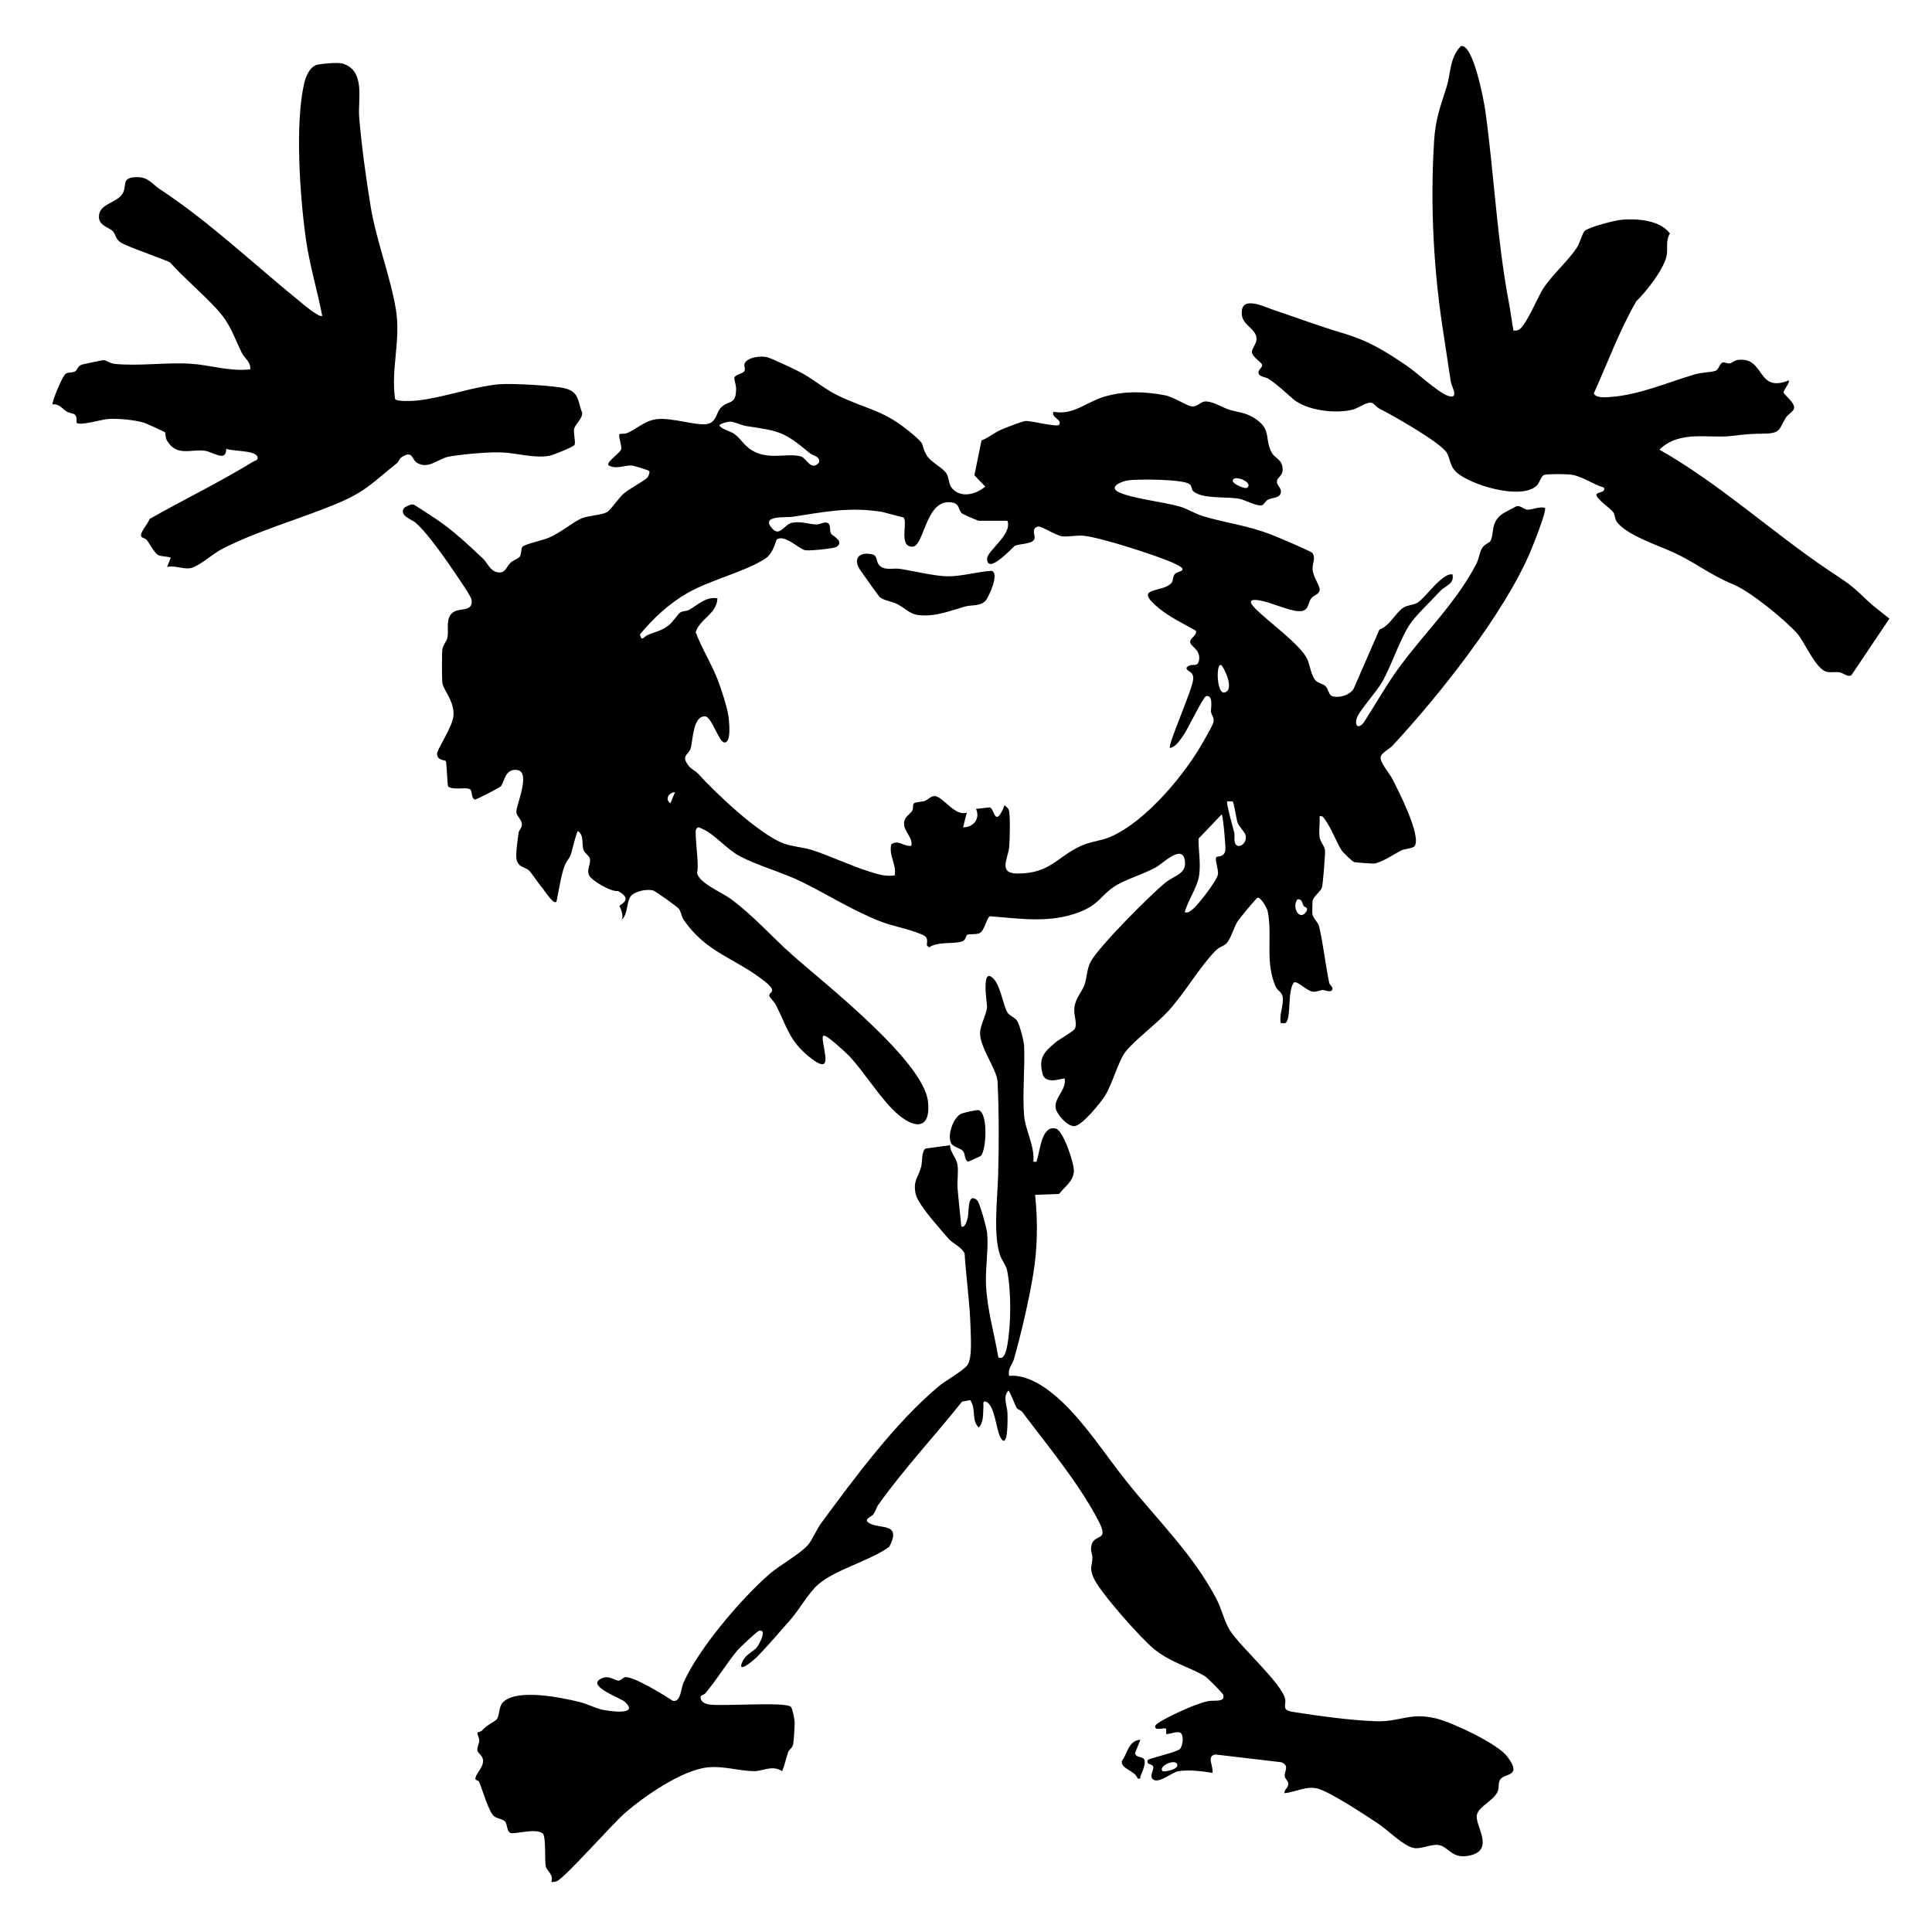 <!--
  SVG Music Logos
  Pearl Jam - Stickman v1.0.0
  https://github.com/tiagoporto/svg-music-logos
  Copyright (c) 2016 Tiago Porto (http://tiagoporto.com)
-->
<svg xmlns="http://www.w3.org/2000/svg" version="1.1" viewBox="0 0 1000 1000">
  <path d="M479.72,235.77c1.915,3.312,8.354,6.336,10.201,9.376,1.497,2.463.998,5.478,2.89,7.626,4.64,5.266,12.447,3.1,17.16-.934l-5.638-5.856,3.707-18.034c3.554-1.31,6.47-3.877,9.871-5.424,1.941-.883,11.204-4.449,12.7-4.59,3.348-.315,16.549,3.406,17.594,1.894,1.843-2.668-4.521-3.806-2.869-6.675,10.285,1.855,16.742-4.953,26.148-7.796,10.22-3.09,21.091-2.797,31.61-.731,4.493.882,10.939,5.311,13.54,5.676,3.654.514,4.551-2.868,8.072-2.497,4.051.427,7.528,2.915,11.23,4.128,4.881,1.599,8.068,1.301,12.952,4.255,9.724,5.883,5.335,10.917,9.452,18.273,1.555,2.778,5.094,3.062,5.537,7.944.371,4.095-2.726,4.329-2.93,6.637-.182,2.053,1.798,3.189,2.005,4.796.538,4.162-4.232,3.53-6.661,4.778-1.257.646-1.994,2.4-2.956,2.848-2.118.986-8.758-2.683-12.001-3.308-6.481-1.248-18.807.277-23.649-3.838-1.051-.893-.585-2.745-2.133-3.827-3.569-2.494-26.339-2.573-31.414-1.891-3.902.524-10.992,3.579-4.612,6.359,7.431,3.237,22.448,4.767,31.035,7.202,3.847,1.091,8.041,3.795,12.182,5.025,12.312,3.656,22.548,4.628,35.366,9.564,2.736,1.054,20.449,8.519,21.134,9.453,1.945,2.651-.018,5.242.141,8.379.206,4.081,3.902,8.537,3.668,10.806-.243,2.348-3.066,2.578-4.353,4.316-2.029,2.743-1.041,6.908-6.61,6.651-4.949-.228-14.586-4.723-20.244-5.619-5.02-.795-5.664.558-2.218,4.131,6.26,6.492,23.6,18.753,27.096,26.438,1.304,2.865,1.764,8.178,4.314,10.981,1.272,1.398,3.491,1.455,4.909,2.739,1.681,1.522,1.798,4.654,3.383,5.214,3.64,1.285,9.203-.341,11.312-3.736l13.349-30.625c5.324-1.871,8.678-9.119,12.472-11.427,2.217-1.349,4.874-1.173,7.128-2.431,2.776-1.549,8.538-9.142,12.047-11.851,1.807-1.394,3.681-3.174,6.181-2.891,1.036,5.118-3.713,5.813-6.247,8.56-4.224,4.58-12.538,12.45-15.578,16.925-5.432,7.998-9.595,21.461-14.639,30.291-2.825,4.947-10.964,13.893-12.744,17.846-1.738,3.861-.144,7.159,3.195,3.195,5.923-9.133,11.144-18.555,17.513-27.416,13.409-18.658,30.114-34.205,40.815-54.78,1.336-2.568,1.667-6.146,3.103-8.368,1.255-1.941,3.606-2.497,4.18-3.468,2.211-3.736-.261-9.924,6.662-14.369.645-.414,6.54-3.565,6.923-3.672,1.964-.546,3.627,1.637,5.58,1.77,2.438.166,6.094-1.804,9.04-.929,1.216,1.215-6.206,19.63-7.476,22.634-13.646,32.26-47.401,74.645-71.489,100.582-1.469,1.582-5.455,3.468-5.988,5.555-.709,2.777,4.368,8.406,5.78,11.099,3.134,5.978,15.305,29.796,11.813,35.105-.926,1.407-5.318,1.464-7.14,2.415-4.21,2.197-8.215,5.209-13.409,6.703-.522.15-10.091-.527-10.842-.745-.878-.254-5.798-5.051-6.419-6.009-2.834-4.374-5.228-11.434-8.741-16.114-.818-1.09-1.017-1.951-2.712-1.581.306,3.487-.491,7.545.052,10.932.411,2.559,2.642,4.561,2.778,6.797.13,2.134-1.069,17.858-1.647,19.302-.817,2.04-4.258,4.407-4.795,6.699-.073.311-.2,5.96-.155,6.394.297,2.912,2.984,4.429,3.565,6.947,2.205,9.544,3.207,19.632,5.215,29.198.207.988,1.886,2.016,1.682,3.083-.447,2.336-3.855.498-5.161.583-1.565.102-2.921,1.025-4.795.873-3.346-.272-8.248-5.975-10.072-4.727-3.229,4.251-1.43,17.179-3.795,20.42-.815,1.116-1.867.43-2.946.566-.935-4.5,1.763-9.603.94-13.842-.466-2.397-2.642-2.961-3.567-5.048-5.655-12.747-1.585-25.935-4.106-38.911-.311-1.601-3.223-6.939-5.161-7.171-.796.173-9.582,10.951-10.532,12.432-1.825,2.847-3.451,9.081-5.808,11.399-1.334,1.312-3.58,1.596-5.723,3.836-8.468,8.85-15.375,21.153-23.866,30.623-6.16,6.869-17.569,15.197-22.506,21.468-3.769,4.788-6.716,16.51-10.658,22.801-2.311,3.688-11.656,15.251-15.732,15.705-3.576.399-9.102-6.008-9.747-9.063-1.149-5.443,5.656-9.543,4.612-15.55-.518-.544-9.878,3.663-11.438-2.419-2.128-8.3.583-11.107,6.651-16.239,2.077-1.757,9.332-5.683,10.058-7.15,1.394-2.816-.698-6.904-.263-10.731.597-5.248,3.769-7.952,5.259-11.995,1.2-3.257,1.229-8.417,3.242-12.053,4.413-7.969,30.726-34.38,38.574-40.77,4.728-3.85,11.461-4.52,10.043-11.893-1.551-8.064-11.4,2.02-15.045,4.022-6.089,3.344-16.474,6.501-21.579,9.966-6.84,4.643-7.678,9.068-17.596,12.995-15.211,6.022-30.665,3.521-46.492,2.269-1.91.658-2.799,7.678-5.6,8.796-2.101.839-5.153.186-6.284.831-.615.351-.664,2.831-2.752,3.455-4.764,1.425-12.228-.152-17.014,3.042l-1.007-.953c-.418-.589.939-3.536-1.093-4.862-4.296-2.805-16.892-5.208-22.808-7.541-14.944-5.894-26.875-13.625-40.703-20.478-10.066-4.989-22.562-8.238-32.436-13.45-6.617-3.493-13.254-11.659-19.358-14.108-1.216-.488-2.071-1.422-3.1.174-1.085,1.683,1.74,18.854.461,22.546.678,5.186,12.735,10.156,17.192,13.399,11.899,8.657,21.574,19.893,32.553,29.584,16.376,14.455,67.516,54.488,69.796,75.501,1.434,13.214-5.547,14.756-14.836,7.197-8.977-7.305-17.631-21.884-25.779-30.622-1.926-2.066-10.395-9.697-12.453-10.494-1.418-.549-1.518.215-1.434,1.422.463,6.703,5.569,19.369-6.685,9.57-10.937-8.747-11.774-15.94-17.643-27.287-.763-1.475-3.194-3.867-3.297-4.399-.479-2.457,5.011-1.806-2.635-7.832-15.178-11.96-30.168-14.597-41.794-31.815-1.021-1.512-1.234-3.8-2.269-5.379-.744-1.135-12.268-9.294-13.33-9.605-3.262-.958-9.721.3-11.806,3.083-2.167,2.893-1.36,9.713-4.715,12.005,1.636-2.22-1.055-6.777-.976-7.146.149-.699,7.529-3.375-.899-7.718-3.371.638-13.636-5.411-14.859-8.107-1.475-3.25,1.191-5.808.317-8.835-.419-1.45-2.659-2.596-3.25-4.46-1.008-3.183.446-7.18-2.808-9.601-.757-.028-3.077,10.439-3.822,12.411-.716,1.895-2.28,3.287-3.099,5.505-1.973,5.344-2.883,12.188-4.074,17.845-.506,4.226-6.729-5.433-7.264-6.049-2.385-2.744-5.634-7.846-7.028-9.223-2.185-2.16-5.55-1.381-6.539-5.901-.547-2.499.643-10.832,1.114-13.933.173-1.141,1.626-2.138,1.661-4.015.051-2.732-2.809-4.136-2.864-6.651-.08-3.583,7.752-20.636.351-21.613-6.245-.824-6.487,6.14-8.349,8.42-.481.589-12.741,7.062-13.554,6.888-2.022-.912-1.079-4.319-2.388-5.276-1.861-1.36-8.689.596-11.411-1.497-.48-2.022-.655-12.344-1.204-13.136-.515-.743-4.239-.066-4.501-3.676-.163-2.25,8.1-14.027,8.511-19.874.541-7.69-5.441-13.241-5.803-17.277-.201-2.232-.25-15.163.064-17.073.393-2.396,2.179-3.994,2.597-6.0.929-4.455-1.471-10.731,3.662-13.545,3.196-1.752,9.829.078,8.827-6.109-.284-1.752-6.178-10.282-7.66-12.476-5.156-7.636-14.788-21.69-21.346-27.408-1.953-1.703-8.383-3.384-6.029-7.473.283-.492,3.771-2.198,4.838-1.956.679.154,10.105,6.409,11.731,7.492,8.766,5.843,16.699,13.309,24.373,20.557,2.352,2.222,3.619,6.306,7.375,7.052,4.393.873,4.659-2.878,7.027-5.03,1.269-1.153,4.151-2.095,4.755-3.131.886-1.521.401-4.402,1.482-5.182,1.96-1.414,10.432-3.208,13.457-4.496,5.842-2.487,12.619-8.13,16.798-9.969,3.474-1.528,9.776-1.614,13.086-3.165,1.921-.9,6.171-7.288,8.638-9.525,2.745-2.489,11.343-7,12.508-8.522.658-.859,1.409-2.643.883-3.406-.25-.362-7.686-2.587-8.377-2.699-3.993-.647-8.302,2.198-12.648-.19-1.264-1.784,6.014-6.298,6.554-8.329.491-1.852-1.694-7.014-.812-7.896.137-.136,2.702-.003,3.833-.448,4.358-1.713,8.847-6.232,14.856-7.159,8.489-1.31,22.858,4.266,27.904,2.087,3.726-1.61,3.614-6.038,6.023-8.308,4.109-3.872,7.665-1.004,7.69-9.617.005-1.793-1.067-4.879-.891-5.643.415-1.8,4.301-2.031,5.17-3.439.804-1.305-.617-2.824.312-4.332,1.843-2.991,8.423-3.707,11.595-2.863,2.397.638,14.264,6.301,17.091,7.774,6.039,3.146,12.735,8.748,18.846,11.745,16.754,8.214,23.994,7.229,39.611,20.614,7.143,6.121,3.164,4.128,6.98,10.726ZM377.75,218.235c-1.006.006-5.437,1.081-5.418,2.082,1.964,2.326,5.784,2.753,7.973,4.436,3.897,2.995,5.342,7.136,11.422,9.609,8.197,3.333,16.495.023,22.931,1.923,2.746.811,5.114,7.867,9.27,3.14.616-3.446-2.937-3.336-4.718-4.824-13.354-11.155-15.636-11.506-32.794-14.049-2.765-.41-6.223-2.333-8.666-2.317ZM645.71,252.336c3.055-2.952-7.83-7.036-7.624-3.341.082,1.475,6.462,4.465,7.624,3.341ZM521.441,269.548h-14.817c-.472,0-8.233-3.38-8.664-3.764-2.322-2.071-.798-5.641-6.656-5.856-12.413-.457-12.96,23.04-19.095,23.033-7.238-.009-2.181-12.793-4.536-15.095l-10.976-2.88c-17.385-2.85-30.356.09-46.74,2.535-3.174.473-17.021-.991-9.953,6.362,3.727,3.876,5.971-2.562,10.113-3.332,4.492-.835,8.4.727,12.383.919,1.76.085,3.925-1.454,5.611-.901,2.227.731,1.052,3.96,2.058,5.653.686,1.155,6.966,3.882,2.924,6.778-1.321.947-14.139,2.196-16.286,1.799-3.313-.612-10.626-8.431-14.734-5.56-.514.359-1.622,7.029-5.904,9.864-10.172,6.735-28.498,11.031-40.418,17.895-9.552,5.501-17.518,12.945-24.528,21.373,1.005,4.077,1.996,1.155,4.097.257,3.949-1.687,6.83-2,10.535-4.758,2.688-2.001,4.884-6.082,6.419-6.964,1.249-.718,3.154-.537,4.457-1.279,4.721-2.689,8.741-6.962,14.622-5.921-.336,8.134-9.181,10.617-11.262,17.524,3.079,8.327,8.371,16.64,11.472,24.804,1.734,4.564,4.759,13.777,5.458,18.441.311,2.076,1.825,14.643-2.293,13.778-2.651-.557-6.456-13.138-9.607-13.44-6.491-.622-6.468,12.68-7.574,16.368-1.1,3.667-5.142,3.685-1.341,8.89,1.622,2.222,3.589,2.681,5.154,4.404,9.449,10.409,31.509,31.242,44.214,36.086,4.171,1.59,10.73,2.07,14.761,3.402,9.97,3.296,20.144,8.215,29.876,11.23,4.486,1.39,8,2.589,12.922,1.902.997-5.833-3.262-10.225-1.776-16.109,3.825-2.585,6.334,1.346,10.372.805.831-4.528-4.094-7.466-3.793-11.891.219-3.211,2.932-4.189,4.246-6.334.644-1.051.225-2.873.691-3.561.651-.958,4.344-.902,5.753-1.432,1.76-.662,3.133-2.519,5.052-2.531,4.304-.026,10.516,10.741,16.738,8.551l-1.911,7.639c5.375.017,8.978-4.457,6.69-9.549l7.08-.803c2.565.586,2.617,11.482,7.735-1.096.774.795,1.846,1.427,2.192,2.569.818,2.704.462,15.343.19,18.913-.441,5.792-6.114,13.891,4.304,13.876,16.813-.023,20.042-8.324,32.626-14.228,5.096-2.391,10.435-2.616,15.348-4.727,18.633-8.007,39.278-32.984,48.869-50.55,1.051-1.925,4.22-7.268,4.557-8.875.512-2.44-1.106-3.598-1.302-5.491-.117-1.125,1.471-8.886-2.573-7.904-1.35.328-9.341,16.668-11.182,19.417-1.668,2.491-4.365,6.962-7.465,7.342-1.273-1.365,11.375-29.582,12.01-35.341.522-4.739-3.86-4.078-3.406-6.225,2.464-2.95,5.866.585,6.487-4.079.735-5.515-4.62-6.771-4.622-9.321-.001-2.141,3.62-3.099,2.943-5.706-6.32-3.608-13.409-6.94-19.072-11.578-14.053-11.508,1.413-7.688,6.381-13.051.992-1.071.728-3.403,1.677-4.543,1.658-1.992,8.827-1.6-.774-5.941-8.495-3.841-37.513-13.167-46.194-14.027-3.853-.382-7.894.631-11.013.313-3.354-.342-10.837-5.401-12.634-5.064-3.693.692-1.584,4.605-1.795,5.956-.506,3.251-7.803,2.809-10.245,3.981-.848.407-14.21,15.382-14.394,6.692-.085-4.019,13.2-12.564,10.524-19.644ZM631.854,344.131c-2.569-.058-1.987,15.157,1.898,14.316,5.86-1.268-.771-14.29-1.898-14.316ZM349.365,410.077c-3.018-.03-5.444,3.599-2.371,5.722l2.371-5.722ZM638.023,414.881c-.138-.115-2.718-.122-2.819-.024-.684.666,3.079,13.769,3.597,15.99.408,1.747-.089,3.801.378,5.358,1.048,3.493,6.316,1.041,5.614-3.616-.292-1.936-3.462-4.417-4.36-7.197-.507-1.571-1.698-9.919-2.41-10.51ZM629.583,443.637c.562-.627,4.013.335,4.66-3.495.269-1.594-1.17-18.04-1.922-18.596l-11.936,12.494c-.135,6.382,1.254,12.883.247,19.3-.933,5.944-5.821,12.871-7.419,18.86,1.878.402,2.569-.433,3.868-1.381,2.834-2.068,12.841-15.059,13.34-18.28.366-2.366-1.812-7.814-.838-8.903ZM674.807,468.976c-.924-1.538-.781-3.897-3.272-3.453-3.066,4.072,1.025,11.104,4.329,6.722,1.893-2.511-.796-2.835-1.057-3.269Z"/>
  <path d="M534.829,601.259c2.293.297,1.528.03,2.014-1.324,1.489-4.141,2.272-17.841,9.737-15.756,3.862,1.078,9.628,18.6,9.264,22.252-.524,5.276-4.757,7.781-7.648,11.551l-12.421.484c1.448,13.857,1.264,27.752-1.05,41.49-2.291,13.596-6.151,30.301-9.934,43.599-.768,2.7-3.41,5.013-2.399,8.598,9.883-.941,20.382,6.814,27.271,13.361,12.569,11.946,22.248,27.168,32.954,40.654,16.17,20.368,34.477,37.713,46.862,61.161,2.878,5.449,4.269,12.137,7.212,16.687,5.581,8.631,26.79,27.357,28.504,35.404.658,3.091-2.21,5.695,3.998,6.657,13.479,2.09,29.292,4.337,42.968,4.83,12.458.449,17.492-4.741,31.096-1.462,8.369,2.017,31.764,13.025,36.793,19.609,8.195,10.73-1.176,8.631-3.452,11.896-1.332,1.911-.531,4.141-1.387,6.257-1.927,4.762-9.884,7.756-10.794,12.207-1.1,5.38,9.197,17.624-3,20.832-9.931,2.612-11.405-4.46-16.837-5.282-3.792-.574-9.017,2.307-12.86,1.547-5.366-1.062-13.398-9.289-18.197-12.476-6.567-4.362-24.867-16.457-31.451-18.254-5.676-1.549-11.584,1.757-17.233,2.413-.248-2.175,2.249-2.785,1.949-5.182-.18-1.438-1.798-2.365-1.87-3.84-.116-2.372,2.666-5.299-1.708-7.038l-34.208-4.026c-4.741.888-.708,6.232-1.458,9.571-5.039-.97-12.579-1.728-17.632-.906-3.283.534-9.896,6.482-13.003,4.315-2.297-1.603.458-4.992-.001-6.658s-3.802-.784-2.813-3.424c.934-1.053,13.865-3.661,16.581-5.67.829-.613,1.472-3.427,1.496-4.483.155-6.629-3.956-3.706-8.518-3.244l-.057-2.769c-.989-.94-6.197,1.468-5.674-1.52.942-2.342,16.724-9.295,20.082-10.513,2.398-.87,4.804-1.764,7.308-2.308,2.903-.632,8.972.878,7.832-3.29-.212-.775-8.366-8.977-9.492-9.641-8.254-4.865-17.502-6.924-26.217-13.933-6.677-5.37-28.629-29.972-31.542-37.282-2.19-5.495-.551-5.566-.468-10.038.041-2.172-1.15-3.138-.545-6.213,1.343-6.828,9.694-1.465,3.592-13.1-10.307-19.653-26.094-38.513-39.407-56.231-.717-.954-2.206-1.075-2.897-2.083-.459-.669-3.653-9.139-4.248-8.883-3.084,3.237-.519,7.885-.437,11.9.051,2.493.381,19.559-3.671,12.274-2.237-4.022-2.898-16.632-7.381-18.434-1.991-.8-1.325,1.331-1.41,2.378-.293,3.58.301,8.005-2.401,10.978-3.958-3.77-1.241-9.659-4.419-14.19l-4.252.763c-14.127,17.764-30.11,34.81-43.262,53.283-1.066,1.498-1.448,3.449-2.619,5.029-1.122,1.512-6.287,2.83-1.131,5.082,5.54,2.421,15.675-.34,9.345,11.736-9.793,7.258-28.085,11.808-36.847,19.552-4.977,4.399-9.699,12.956-14.306,18.197-5.152,5.861-11.896,13.757-17.182,19.144-1.774,1.808-11.269,9.791-7.434,2.126,1.736-3.47,5.406-4.704,7.298-7.041,1.044-1.289,5.548-9.529,1.079-8.495-1.057.244-10.236,8.931-11.511,10.49-5.571,6.816-10.115,14.488-16.36,21.929-.605.721-2.204.934-2.319,1.557-.498,2.693,2.204,3.851,4.414,4.188,6.882,1.05,39.51-1.602,42.26,1.236.789.815,1.901,6.474,1.939,7.908.048,1.841-.463,9.851-.774,11.46-.375,1.941-2.027,2.493-2.605,4.086-.484,1.335-2.687,9.44-3.132,9.794-5.277-3.364-9.943.113-14.767.023-7.726-.144-15.764-2.864-23.943-1.95-13.33,1.489-32.971,15.126-42.987,23.93-6.17,5.424-31.161,33.645-34.858,34.928-.993.345-1.864.566-2.924.423,1.406-3.933-2.376-5.628-2.86-8.142-.622-3.227.177-14.436-1.377-16.787-3.375-3.262-14.894.463-16.853-.415-1.992-.893-1.58-4.337-2.735-5.807-1.185-1.509-4.095-1.508-5.765-2.839-2.772-2.211-6.095-13.961-7.759-17.878-.315-.742-1.838-.733-1.899-1.278-.288-2.569,3.989-5.74,3.955-9.5-.028-3.07-2.791-3.608-2.971-5.717-.124-1.456.939-3.13,1.004-4.782.052-1.333-1.305-3.62-.904-4.162.231-.312,1.732-.408,2.304-1.049,2.912-3.26,6.755-4.664,7.622-5.806,1.694-2.231.844-6.576,3.42-9.008,7.398-6.986,29.89-2.283,39.161-.048,4.097.988,8.404,3.28,12.165,4.086,3.751.804,19.18,3.029,11.67-4.024-2.089-1.962-18.611-7.702-13.313-11.51,4.377-3.146,7.815.521,10.03.442,1.276-.046,2.146-1.441,3.132-1.706,3.812-1.025,20.655,9.343,24.775,12.133,4.266,1.172,4.277-6.314,5.639-9.356,7.951-17.759,29.663-43.209,44.317-56.058,5.463-4.79,15.974-10.446,20.133-15.237,2.219-2.556,4.394-7.99,6.85-11.313,17.467-23.642,38.452-52.156,60.993-70.928,3.531-2.941,12.866-8.052,14.793-11.017,2.364-3.636,1.635-13.87,1.51-18.645-.339-12.926-2.263-26.051-3.099-38.963-1.64-3.381-5.689-4.896-7.986-7.306-1.651-1.732-4.447-5.125-6.21-7.168-3.087-3.578-10.379-12.206-11.193-16.529-1.298-6.893,1.416-8.258,2.927-13.91.637-2.385.085-7.933,2.264-9.372l12.656-1.734c.056,3.726,3.319,6.602,3.852,10.0.594,3.786-.242,8.389.066,12.361.505,6.504,1.341,13.128,1.916,19.602,1.865,1.479,3.187-3.682,3.391-4.721.622-3.166-.196-13.064,4.814-8.75,1.284,1.105,4.912,14.316,5.159,16.828.804,8.17-.93,18.338-.591,26.596.53,12.866,4.23,25.225,6.4,37.871,2.83,1.744,4.067-3.228,4.493-5.433,2.138-11.071,2.275-28.765.012-39.715-.464-2.244-2.768-5.206-3.651-7.821-3.579-10.606-1.308-29.296-.959-41.182.451-15.355.452-33.198-.297-48.569-.295-6.055-9.07-17.609-9.057-25.001.007-3.984,3.271-9.699,3.624-13.496.123-1.325-3.344-21.706,3.378-14.702,3.71,3.865,4.945,13.981,7.273,17.581,1.011,1.564,3.403,2.251,4.703,3.901,1.504,1.91,3.731,10.846,3.834,13.457.459,11.543-.961,24.616.009,36.148.587,6.985,5.633,15.881,4.739,23.547ZM601.746,916.722c.536.547,8.183-.692,7.638-3.327-.708-3.425-10.174.738-7.638,3.327Z"/>
  <path d="M783.381,171.086c1.068.129,1.89.03,2.864-.473,3.472-1.793,9.657-16.778,12.399-21.06,4.821-7.529,13.008-14.396,17.649-21.545,1.519-2.34,2.773-7.555,4.07-8.606,2.401-1.947,15.479-5.369,18.945-5.66,8.104-.68,19.911.123,25.068,7.145-2.533,3.733-.761,7.835-1.908,12.194-1.817,6.903-10.302,17.824-15.464,22.772-8.82,15.197-14.813,31.813-22.07,47.77,1.136,2.527,6.257,2.025,8.613,1.857,14.951-1.064,29.668-7.565,43.713-11.723,3.576-1.059,8.096-.983,10.627-1.801,1.716-.554,2.083-3.525,3.5-4.207,1.199-.576,2.669.624,4.057.327,1.102-.236,1.98-1.484,4.029-1.757,14.27-1.901,9.543,17.363,26.329,10.581.963.924-2.71,4.995-2.605,6.225.103,1.216,6.151,5.357,5.378,8.393-.347,1.365-3.144,3.036-4.144,4.554-3.453,5.242-2.324,8.217-10.577,8.35-7.669.124-9.737.267-17.173,1.182-12.438,1.531-27.181-3.193-37.772,7.14,31.31,17.746,57.878,42.43,87.616,62.449,10.213,6.875,10.758,6.745,19.866,15.505,3.312,3.185,7.935,6.55,11.569,9.5l-19.633,29.23c-1.998,1.286-4.069-1.093-6.277-1.448-2.061-.332-4.285.23-6.448-.241-5.865-1.278-11.512-15.565-15.445-19.925-6.46-7.161-24.143-21.659-32.998-25.315-12.718-5.251-19.449-11.381-31.816-16.937-7.394-3.322-23.723-8.803-28.49-15.484-1.024-1.435-.815-3.376-1.806-4.886-1.308-1.996-7.145-5.624-8.65-8.562-.897-2.281,4.848-1.058,3.814-4.277-5.837-1.586-11.642-6.21-17.635-6.752-2.371-.215-11.551-.373-13.281.198-1.723.568-2.289,4.026-3.95,5.609-7.902,7.533-34.256-.231-41.656-7.144-3.196-2.986-2.948-6.331-4.686-9.654-2.804-5.362-28.425-19.727-35.13-23.182-1.422-.733-2.737-2.632-3.828-2.917-2.547-.666-6.997,2.717-9.608,3.435-8.751,2.407-24.091.607-31.139-5.42-3.869-3.309-7.882-7.298-12.72-10.457-1.722-1.125-5.253-.899-5.174-3.457.041-1.329,2.067-2.506,1.872-3.712-.234-1.452-5.288-4.159-5.308-6.816-.009-1.312,2.12-4.046,2.367-6.003.705-5.58-7.05-7.481-7.563-13.116-.957-10.516,10.918-4.385,16.82-2.414,12.246,4.09,22.421,7.997,35.082,11.76,13.809,4.104,21.931,9.176,33.577,17.088,5.309,3.607,15.846,13.521,21.007,15.392,6.38,2.314,2.115-4.794,1.787-6.728-1.304-7.685-2.369-15.844-3.646-23.789-5.288-32.891-7.223-67.093-5.123-101.165.708-11.489,3.206-17.772,6.436-27.978,2.347-7.415,1.429-14.929,7.426-21.261,6.383-1.612,11.974,28.545,12.63,33.241,4.617,33.062,6.022,66.873,12.246,99.6.905,4.762,1.459,9.619,2.366,14.373Z"/>
  <path d="M205.649,239.58c-13.293,10.497-16.122,14.954-33.12,21.852-18.335,7.441-39.804,13.587-57.59,22.71-4.873,2.499-11.354,8.62-16.027,9.854-3.466.915-8.527-1.516-12.424-.554l1.904-4.764c-1.883-.813-5.145-.544-6.665-1.466-1.852-1.123-4.511-6.147-5.704-7.676-.807-1.036-2.86-1.132-3.004-1.978-.417-2.435,3.652-6.473,4.407-8.942,17.625-10.017,36.29-19.029,53.547-29.621.953-.585,2.742-.741,2.349-2.414-.856-3.645-13.41-2.928-16.235-4.325.065,7.265-6.791,1.61-11.083,1.052-7.268-.945-14.608,3.203-19.581-5.291-.895-1.529-.763-3.973-1.018-4.23-.425-.428-9.815-4.648-10.809-4.964-4.863-1.544-14.152-2.355-19.22-1.891-2.883.264-14.133,3.573-15.699,1.917-.338-.357.543-2.983-.971-4.285-.76-.654-2.924-.766-4.186-1.552-2.357-1.468-3.836-4.113-7.308-3.697-.599-.645,4.925-14.716,6.94-15.992,1.111-.703,3.325-.261,4.832-1.151,1.043-.616,1.144-2.728,3.455-3.469.73-.234,10.485-2.272,11.059-2.293,1.326-.048,3.412,1.665,5.711,1.913,12.168,1.312,26.735-.843,39.264-.071,10.355.638,20.502,4.169,31.025,2.904.507-3.749-2.911-5.598-4.353-8.544-4.595-9.389-5.69-14.806-13.298-23.028-7.532-8.14-16.515-15.606-23.696-23.605-.921-1.026-21.469-7.935-25.498-10.368-2.898-1.75-2.71-4.262-4.176-5.865-1.972-2.156-7.192-2.731-7.261-7.425-.106-7.192,9.292-6.875,12.384-12.394,2.251-4.019-1.111-8.077,7.158-8.234,6.062-.115,8.056,3.636,11.959,6.209,25.872,17.059,48.07,38.325,72.144,57.865,1.662,1.349,10.612,9.002,11.919,7.668-2.543-13.246-6.593-26.414-8.465-39.801-3.043-21.763-5.666-58.952-.974-80.05.806-3.623,2.9-9.278,7.083-10.124,2.777-.562,10.45-1.29,12.921-.547,12.001,3.609,7.821,18.535,8.572,27.747,1.159,14.203,3.623,32.384,5.999,46.578,2.942,17.583,10.197,35.961,13.005,52.956,2.644,16.007-2.658,30.316-.438,46.323,1.034,1.487,9.225,1.029,11.432.796,13.524-1.43,28.567-7.113,42.262-8.405,6.145-.58,29.254.618,34.836,2.246,6.994,2.04,6.094,7.114,8.346,12.627.254,2.564-3.406,5.659-4.114,7.949-.68,2.198.942,7.215.086,8.619-.594.974-11.113,5.221-12.709,5.521-8.043,1.51-16.667-1.333-24.642-1.684-7.391-.325-20.108.905-27.487,2.132-5.521.918-10.859,7.061-16.905,3.061-2.428-1.607-1.961-6.521-7.667-2.751-1.308.865-1.516,2.355-2.273,2.953Z"/>
  <path d="M507.819,598.156c-.277.341-6.527,3.187-6.906,3.107-1.844-1.287-1.183-3.721-2.349-5.324-1.251-1.722-5.315-2.218-6.285-4.228-2.046-4.237,1.063-12.947,4.965-15.122,1.048-.584,8.384-2.23,9.236-1.989,5.01,1.416,4.075,20.186,1.338,23.557Z"/>
  <path d="M590.265,900.48l-2.811,7.052c1.215,4.093,8.717-1.42,2.902,11.691-.404.909.552,1.669-1.509,1.322-1.34-4.164-8.651-4.743-8.191-9.038,3.157-4.197,3.246-10.423,9.61-11.027Z"/>
  <path d="M445.276,295.07c-3.499-5.044-1.544-9.211,4.992-8.375,4.686.599,2.6,3.239,4.757,5.773,2.597,3.052,7.132,1.467,10.484,1.944,7.27,1.035,18.001,3.786,24.853,3.884,7.149.102,15.552-2.37,22.802-2.837,4.467,1.095-1.432,13.397-2.775,15.137-2.592,3.357-7.651,2.404-10.983,3.357-7.988,2.283-15.48,5.467-24.357,4.371-4.141-.511-6.967-3.796-10.606-5.638-2.726-1.38-6.676-1.78-8.943-3.484-.703-.528-8.967-12.318-10.224-14.13Z"/>
</svg>

